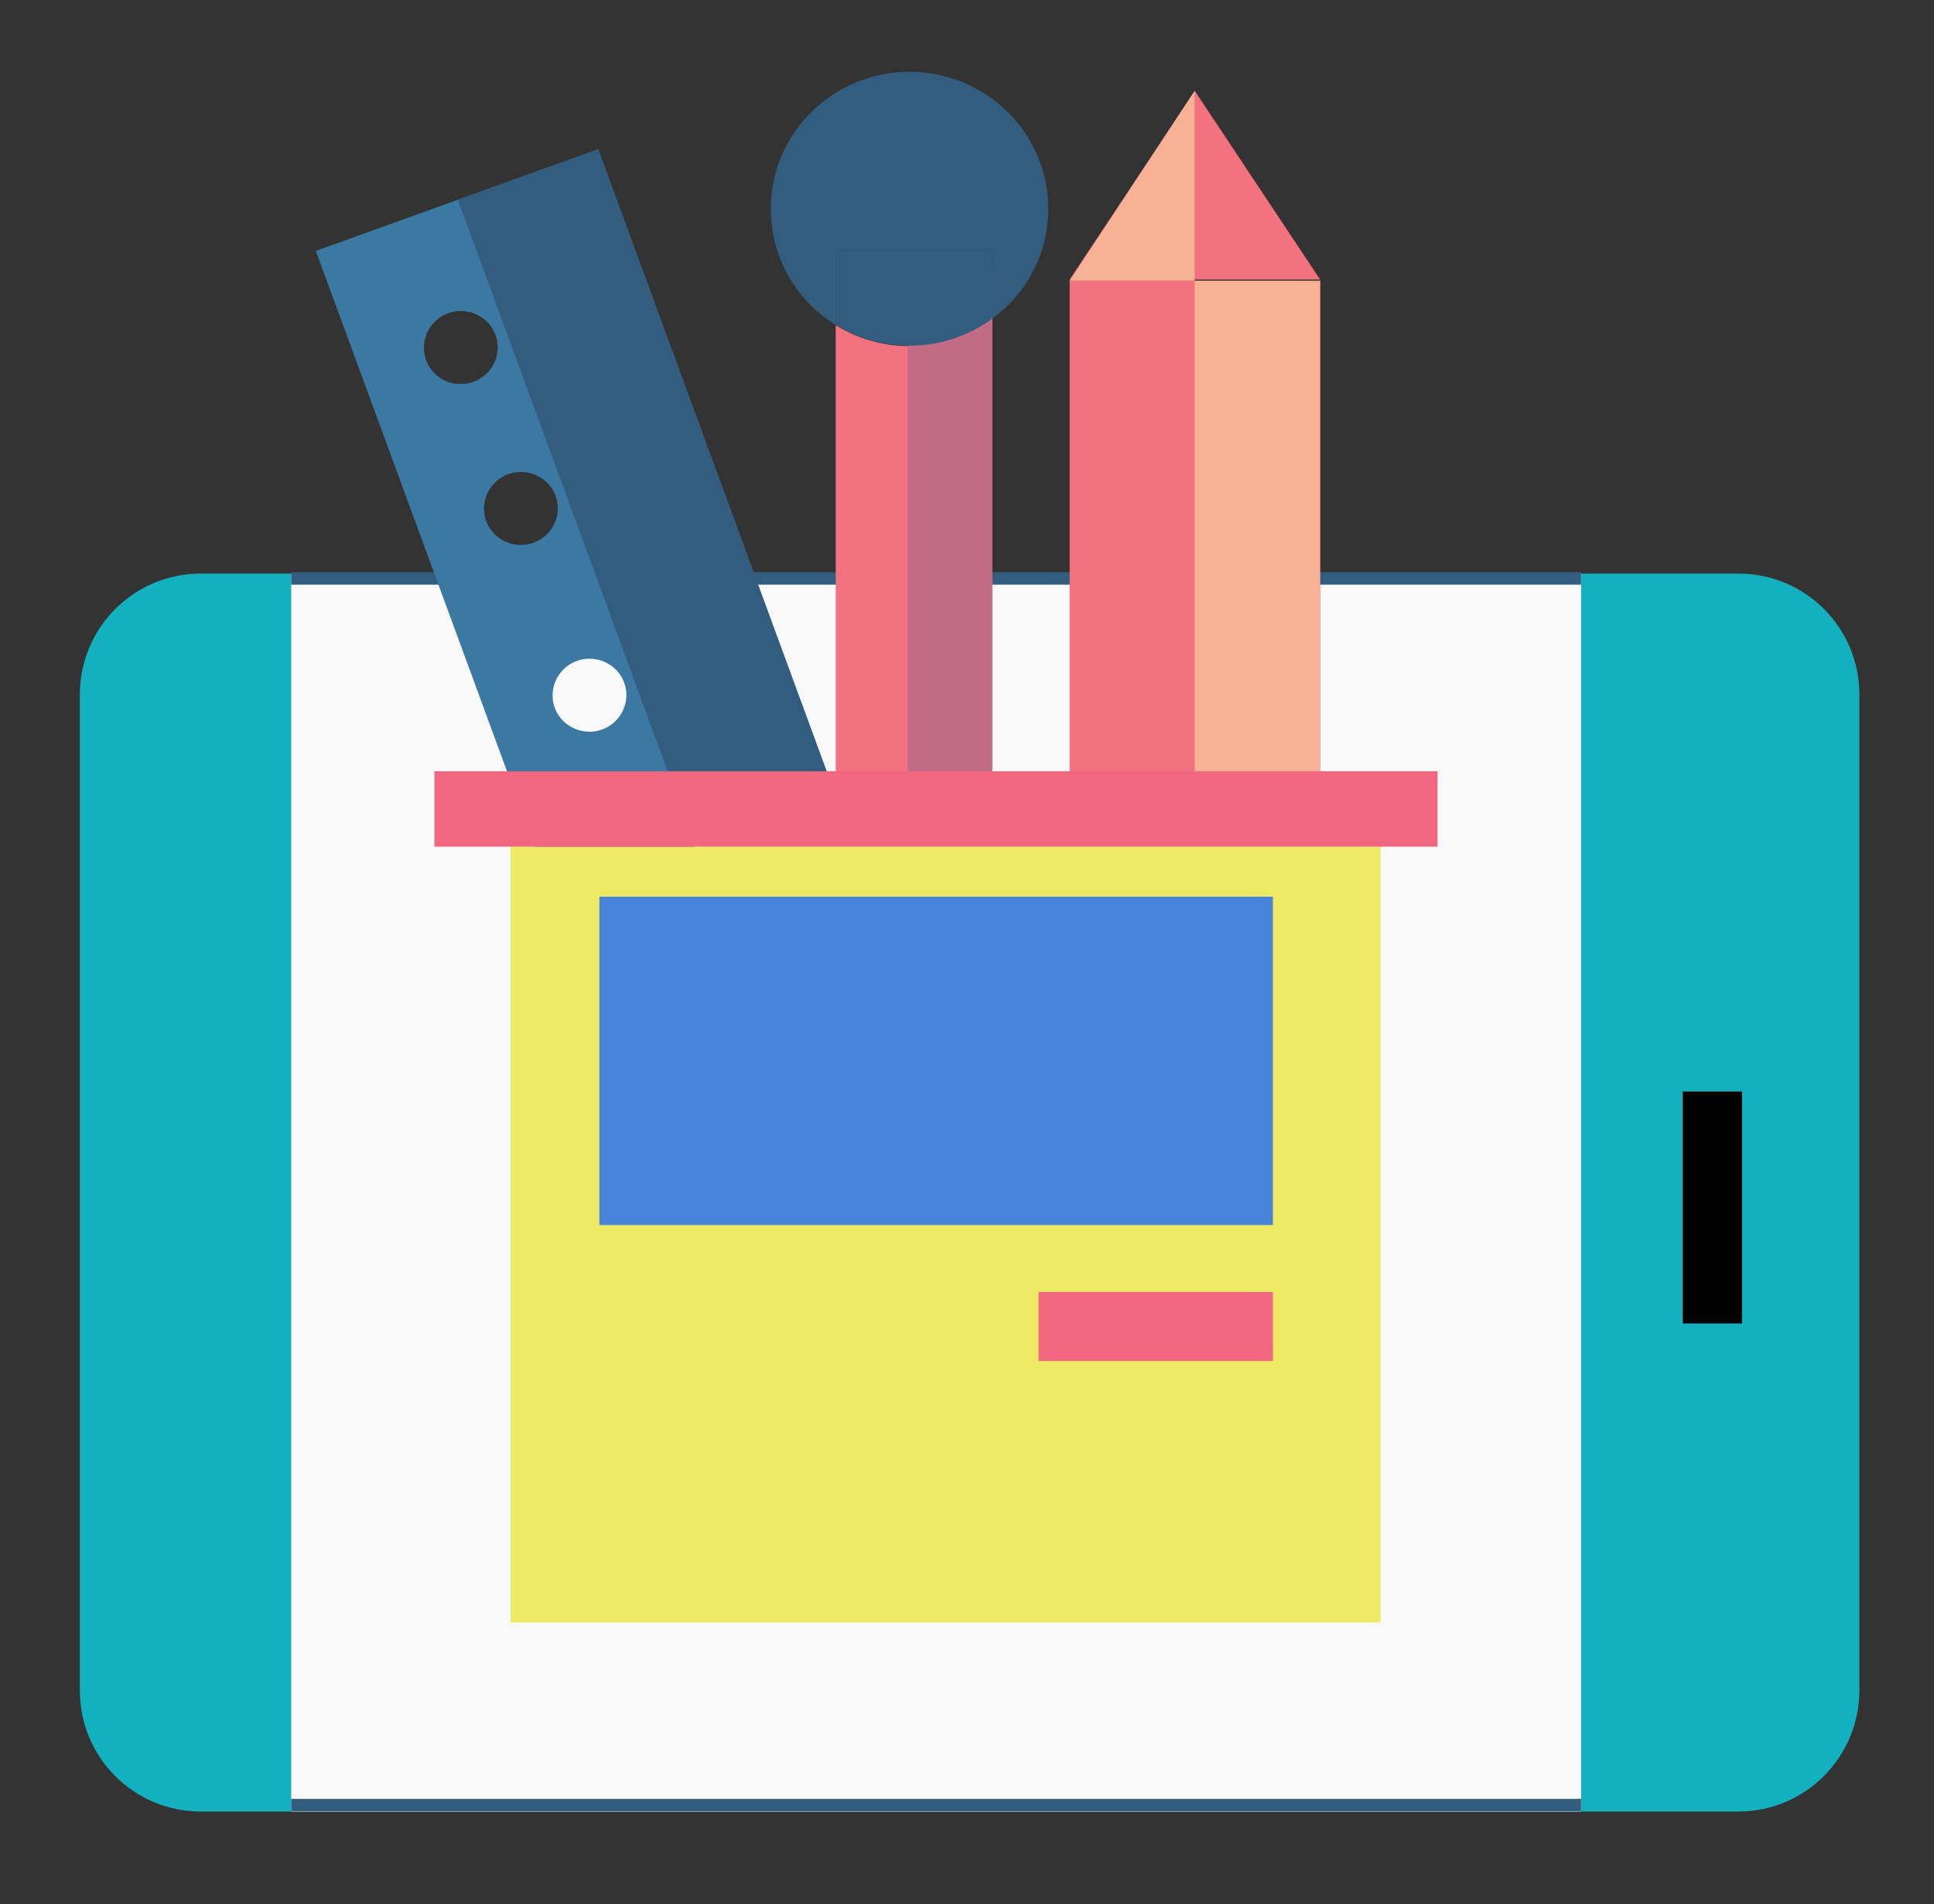 <svg version="1.1" id="Layer_1" xmlns="http://www.w3.org/2000/svg" xmlns:xlink="http://www.w3.org/1999/xlink" x="0px" y="0px"
	 viewBox="0 0 479.5 472.1" enable-background="new 0 0 479.5 472.1" xml:space="preserve">
	 <rect x="0" y="0" width="479.5" height="472.1" fill="#333333" stroke="none"/>
	 <style>
	 	
	 </style>
<g>
	<path fill="#13B0BF" d="M431,449.1H49.8c-16.6,0-30-13.4-30-30V172.2c0-16.6,13.4-30,30-30H431c16.6,0,30,13.4,30,30V419
		C461,435.6,447.6,449.1,431,449.1z"/>
	<rect x="72.2" y="142.2" fill="#F9F9F9" width="319.8" height="306.9"/>
	<rect x="417.2" y="270.6" width="14.7" height="57.5"/>
	<line fill="none" stroke="#325D7F" stroke-width="3.078" stroke-miterlimit="10" x1="72.2" y1="143.4" x2="392" y2="143.4"/>
	<g>
		<path fill="#3B79A3" d="M148.3,37l-70,25.2l58.9,160.3l70-25.2L148.3,37z M105.1,86.2c0-5,4.1-9.1,9.1-9.1c5.1,0,9.2,4,9.2,9
		s-4.1,9.1-9.1,9.1C109.2,95.3,105.1,91.2,105.1,86.2z M129.2,135.1c-5.1,0-9.2-4-9.2-9c0-5,4.1-9.1,9.1-9.1c5.1,0,9.2,4,9.2,9
		C138.3,131,134.3,135,129.2,135.1z M146.2,181.4c-5.1,0-9.2-4-9.2-9c0-5,4.1-9.1,9.1-9.1c5.1,0,9.2,4,9.2,9
		C155.3,177.3,151.2,181.4,146.2,181.4z"/>
	<path fill="#325D7F" d="M172.4,209.9l34.8-12.5L148.3,37l-34.8,12.5C135,108.1,172.4,209.9,172.4,209.9z"/>
	<rect x="126.6" y="209.9" fill="#EFEA66" width="215.7" height="192.3"/>
	<rect x="257.5" y="320.3" fill="#F0677F" width="58.1" height="17.1"/>
	<rect x="265.2" y="69.6" fill="#F2727F" width="62.1" height="121.7"/>
	<rect x="296.2" y="69.6" fill="#F8B195" width="31.1" height="121.7"/>
	<polygon fill="#F2727F" points="296.2,22.5 296.3,22.5 265.2,69.3 327.3,69.3 	"/>
	<polygon fill="#F8B195" points="296.2,22.5 296.2,69.6 265.2,69.6 	"/>
	<path fill="#F2727F" d="M207.2,80.6v110.7H246V79.1c-5.7,4.2-12.8,6.7-20.5,6.7C218.8,85.8,212.5,83.9,207.2,80.6z"/>
	<rect x="225" y="67.1" fill="#C16B86" width="21" height="124.2"/>
	<path fill="#325D7F" d="M259.9,51.8c0-18.8-15.4-34-34.4-34c-19,0-34.4,15.2-34.4,34c0,12.1,6.4,22.8,16.1,28.8V62.3H246v16.7
		C254.4,72.9,259.9,63,259.9,51.8z"/>
	<path fill="#325D7F" d="M207.2,62.3v18.2c5.3,3.3,11.6,5.2,18.3,5.2c7.7,0,14.7-2.5,20.5-6.7V62.3H207.2z"/>
	<rect x="148.6" y="222.3" fill="#4784DA" width="167" height="81.4"/>
	<rect x="107.7" y="191.2" fill="#F0677F" width="248.7" height="18.7"/>
	</g>	
	<line fill="none" stroke="#325D7F" stroke-width="3.078" stroke-miterlimit="10" x1="72.2" y1="447.5" x2="392" y2="447.5"/>
</g>
</svg>
